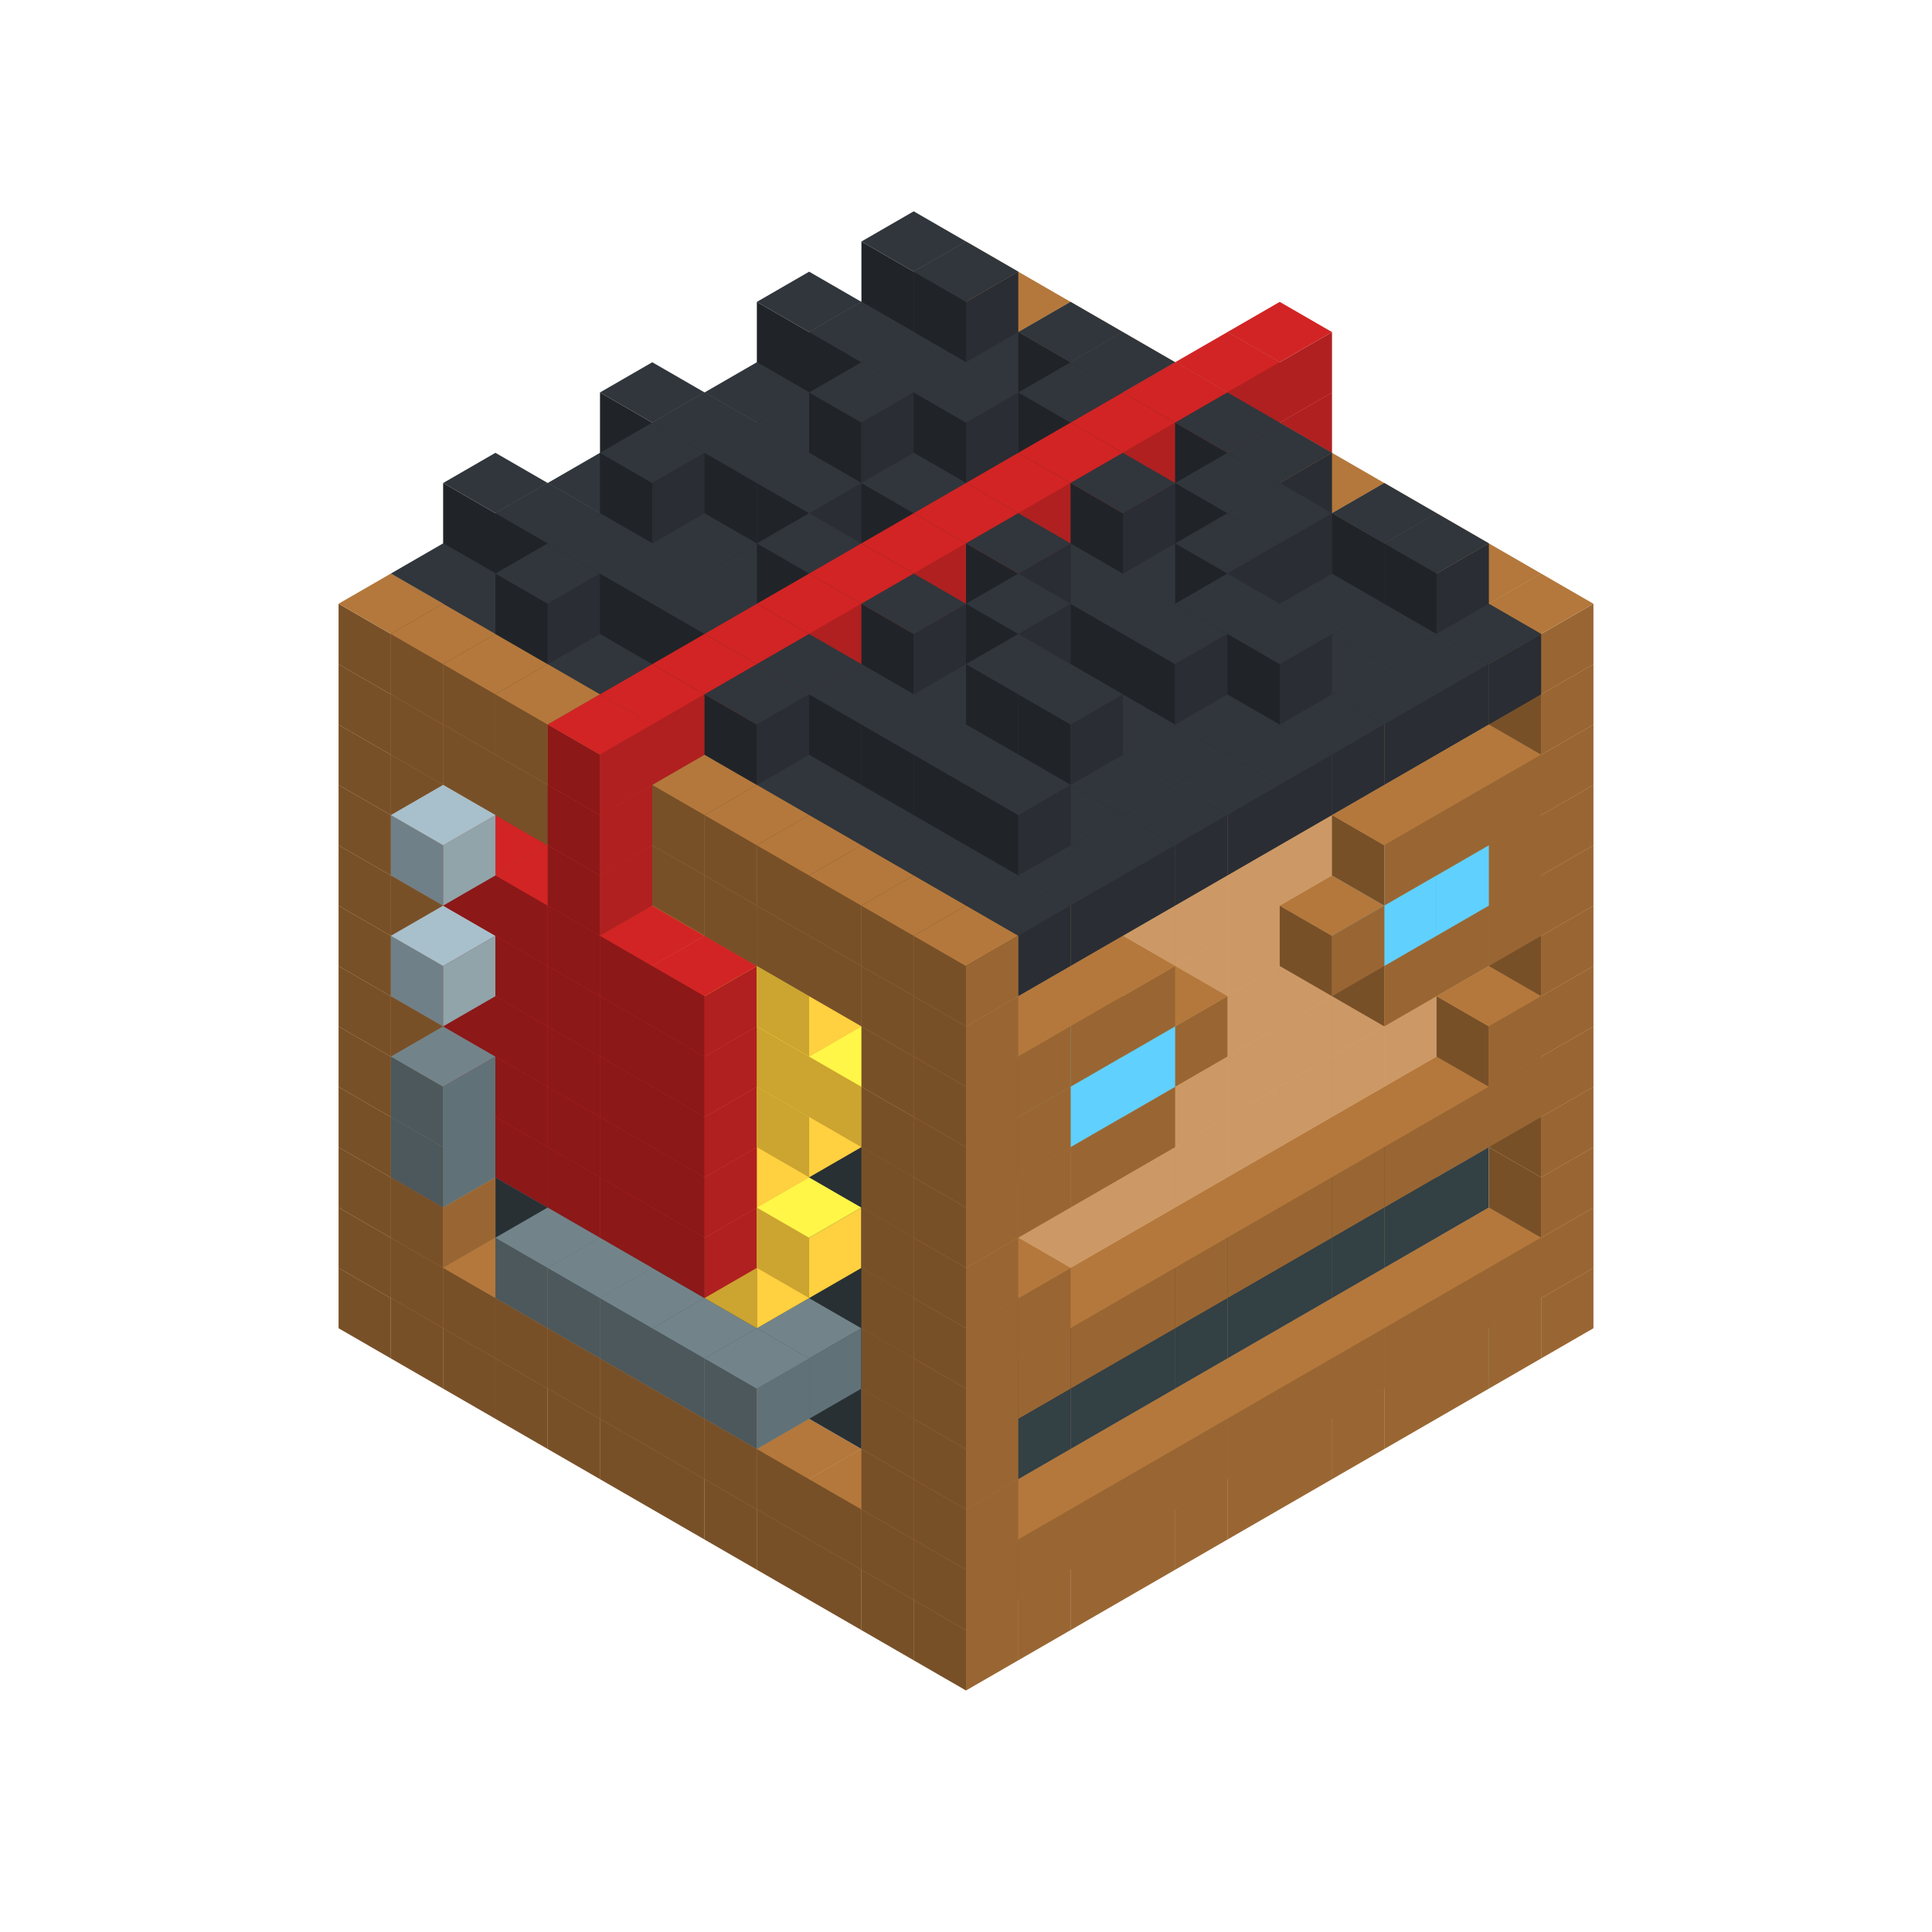 
<svg width='600' height='600' viewBox='4436371 5550000 3200000 3200000' xmlns='http://www.w3.org/2000/svg' xmlns:xlink='http://www.w3.org/1999/xlink'>
<use xlink:href='#v-0x00000056-1' transform='translate(983738,3600000)'/>
<use xlink:href='#v-0x00000056-1' transform='translate(1070341,3650000)'/>
<use xlink:href='#v-0x00000056-1' transform='translate(1156944,3700000)'/>
<use xlink:href='#v-0x00000056-1' transform='translate(1243547,3750000)'/>
<use xlink:href='#v-0x00000056-1' transform='translate(1330150,3800000)'/>
<use xlink:href='#v-0x00000056-1' transform='translate(1416753,3850000)'/>
<use xlink:href='#v-0x00000056-1' transform='translate(1503356,3900000)'/>
<use xlink:href='#v-0x00000056-1' transform='translate(1589959,3950000)'/>
<use xlink:href='#v-0x00000056-1' transform='translate(1676562,4000000)'/>
<use xlink:href='#v-0x00000056-1' transform='translate(1763165,4050000)'/>
<use xlink:href='#v-0x00000056-1' transform='translate(1849768,4100000)'/>
<use xlink:href='#v-0x00000056-1' transform='translate(2889004,3600000)'/>
<use xlink:href='#v-0x00000056-1' transform='translate(2802401,3650000)'/>
<use xlink:href='#v-0x00000056-1' transform='translate(2715798,3700000)'/>
<use xlink:href='#v-0x00000056-1' transform='translate(2629195,3750000)'/>
<use xlink:href='#v-0x00000056-1' transform='translate(2542592,3800000)'/>
<use xlink:href='#v-0x00000056-1' transform='translate(2455989,3850000)'/>
<use xlink:href='#v-0x00000056-1' transform='translate(2369386,3900000)'/>
<use xlink:href='#v-0x00000056-1' transform='translate(2282783,3950000)'/>
<use xlink:href='#v-0x00000056-1' transform='translate(2196180,4000000)'/>
<use xlink:href='#v-0x00000056-1' transform='translate(2109577,4050000)'/>
<use xlink:href='#v-0x00000056-1' transform='translate(2022974,4100000)'/>
<use xlink:href='#v-0x00000056-1' transform='translate(1936371,4150000)'/>
<use xlink:href='#v-0x00000056-1' transform='translate(983738,3500000)'/>
<use xlink:href='#v-0x00000056-1' transform='translate(1070341,3550000)'/>
<use xlink:href='#v-0x00000056-1' transform='translate(1156944,3600000)'/>
<use xlink:href='#v-0x00000056-1' transform='translate(1243547,3650000)'/>
<use xlink:href='#v-0x00000056-1' transform='translate(1330150,3700000)'/>
<use xlink:href='#v-0x00000056-1' transform='translate(1416753,3750000)'/>
<use xlink:href='#v-0x00000056-1' transform='translate(1503356,3800000)'/>
<use xlink:href='#v-0x00000056-1' transform='translate(1589959,3850000)'/>
<use xlink:href='#v-0x00000056-1' transform='translate(1676562,3900000)'/>
<use xlink:href='#v-0x00000056-1' transform='translate(1763165,3950000)'/>
<use xlink:href='#v-0x00000056-2' transform='translate(2715798,3500000)'/>
<use xlink:href='#v-0x00000056-2' transform='translate(2629195,3550000)'/>
<use xlink:href='#v-0x00000056-2' transform='translate(2542592,3600000)'/>
<use xlink:href='#v-0x00000056-2' transform='translate(2455989,3650000)'/>
<use xlink:href='#v-0x00000056-2' transform='translate(2369386,3700000)'/>
<use xlink:href='#v-0x00000056-2' transform='translate(2282783,3750000)'/>
<use xlink:href='#v-0x00000056-2' transform='translate(2196180,3800000)'/>
<use xlink:href='#v-0x00000056-2' transform='translate(2109577,3850000)'/>
<use xlink:href='#v-0x00000056-2' transform='translate(2022974,3900000)'/>
<use xlink:href='#v-0x00000056-2' transform='translate(1936371,3950000)'/>
<use xlink:href='#v-0x00000056-1' transform='translate(1849768,4000000)'/>
<use xlink:href='#v-0x00000056-1' transform='translate(2889004,3500000)'/>
<use xlink:href='#v-0x00000056-1' transform='translate(2802401,3550000)'/>
<use xlink:href='#v-0x00000056-1' transform='translate(2715798,3600000)'/>
<use xlink:href='#v-0x00000056-1' transform='translate(2629195,3650000)'/>
<use xlink:href='#v-0x00000056-1' transform='translate(2542592,3700000)'/>
<use xlink:href='#v-0x00000056-1' transform='translate(2455989,3750000)'/>
<use xlink:href='#v-0x00000056-1' transform='translate(2369386,3800000)'/>
<use xlink:href='#v-0x00000056-1' transform='translate(2282783,3850000)'/>
<use xlink:href='#v-0x00000056-1' transform='translate(2196180,3900000)'/>
<use xlink:href='#v-0x00000056-1' transform='translate(2109577,3950000)'/>
<use xlink:href='#v-0x00000056-1' transform='translate(2022974,4000000)'/>
<use xlink:href='#v-0x00000056-1' transform='translate(1936371,4050000)'/>
<use xlink:href='#v-0x00000056-1' transform='translate(983738,3400000)'/>
<use xlink:href='#v-0x00000056-1' transform='translate(1070341,3450000)'/>
<use xlink:href='#v-0x00000056-5' transform='translate(1243547,3450000)'/>
<use xlink:href='#v-0x00000056-5' transform='translate(1330150,3500000)'/>
<use xlink:href='#v-0x00000056-5' transform='translate(1416753,3550000)'/>
<use xlink:href='#v-0x00000056-5' transform='translate(1503356,3600000)'/>
<use xlink:href='#v-0x00000056-5' transform='translate(1589959,3650000)'/>
<use xlink:href='#v-0x00000056-5' transform='translate(1676562,3700000)'/>
<use xlink:href='#v-0x00000056-5' transform='translate(1763165,3750000)'/>
<use xlink:href='#v-0x00000056-5' transform='translate(1849768,3800000)'/>
<use xlink:href='#v-0x00000056-8' transform='translate(2715798,3400000)'/>
<use xlink:href='#v-0x00000056-8' transform='translate(2629195,3450000)'/>
<use xlink:href='#v-0x00000056-8' transform='translate(2542592,3500000)'/>
<use xlink:href='#v-0x00000056-8' transform='translate(2455989,3550000)'/>
<use xlink:href='#v-0x00000056-8' transform='translate(2369386,3600000)'/>
<use xlink:href='#v-0x00000056-8' transform='translate(2282783,3650000)'/>
<use xlink:href='#v-0x00000056-8' transform='translate(2196180,3700000)'/>
<use xlink:href='#v-0x00000056-8' transform='translate(2109577,3750000)'/>
<use xlink:href='#v-0x00000056-8' transform='translate(2022974,3800000)'/>
<use xlink:href='#v-0x00000056-8' transform='translate(1936371,3850000)'/>
<use xlink:href='#v-0x00000056-1' transform='translate(1849768,3900000)'/>
<use xlink:href='#v-0x00000056-1' transform='translate(2889004,3400000)'/>
<use xlink:href='#v-0x00000056-1' transform='translate(1936371,3950000)'/>
<use xlink:href='#v-0x00000056-1' transform='translate(983738,3300000)'/>
<use xlink:href='#v-0x00000056-1' transform='translate(1070341,3350000)'/>
<use xlink:href='#v-0x00000056-5' transform='translate(1243547,3350000)'/>
<use xlink:href='#v-0x00000056-5' transform='translate(1330150,3400000)'/>
<use xlink:href='#v-0x00000056-5' transform='translate(1416753,3450000)'/>
<use xlink:href='#v-0x00000056-6' transform='translate(1330150,3500000)'/>
<use xlink:href='#v-0x00000056-6' transform='translate(1243547,3550000)'/>
<use xlink:href='#v-0x00000056-5' transform='translate(1503356,3500000)'/>
<use xlink:href='#v-0x00000056-6' transform='translate(1330150,3600000)'/>
<use xlink:href='#v-0x00000056-5' transform='translate(1589959,3550000)'/>
<use xlink:href='#v-0x00000056-6' transform='translate(1416753,3650000)'/>
<use xlink:href='#v-0x00000056-5' transform='translate(1676562,3600000)'/>
<use xlink:href='#v-0x00000056-6' transform='translate(1503356,3700000)'/>
<use xlink:href='#v-0x00000056-5' transform='translate(1763165,3650000)'/>
<use xlink:href='#v-0x00000056-6' transform='translate(1676562,3700000)'/>
<use xlink:href='#v-0x00000056-6' transform='translate(1589959,3750000)'/>
<use xlink:href='#v-0x00000056-5' transform='translate(1849768,3700000)'/>
<use xlink:href='#v-0x00000056-8' transform='translate(2715798,3300000)'/>
<use xlink:href='#v-0x00000056-8' transform='translate(2629195,3350000)'/>
<use xlink:href='#v-0x00000056-8' transform='translate(2542592,3400000)'/>
<use xlink:href='#v-0x00000056-8' transform='translate(2455989,3450000)'/>
<use xlink:href='#v-0x00000056-8' transform='translate(2369386,3500000)'/>
<use xlink:href='#v-0x00000056-8' transform='translate(2282783,3550000)'/>
<use xlink:href='#v-0x00000056-8' transform='translate(2196180,3600000)'/>
<use xlink:href='#v-0x00000056-8' transform='translate(2109577,3650000)'/>
<use xlink:href='#v-0x00000056-8' transform='translate(2022974,3700000)'/>
<use xlink:href='#v-0x00000056-8' transform='translate(1936371,3750000)'/>
<use xlink:href='#v-0x00000056-1' transform='translate(1849768,3800000)'/>
<use xlink:href='#v-0x00000056-1' transform='translate(2889004,3300000)'/>
<use xlink:href='#v-0x00000056-1' transform='translate(1936371,3850000)'/>
<use xlink:href='#v-0x00000056-1' transform='translate(983738,3200000)'/>
<use xlink:href='#v-0x00000056-1' transform='translate(1070341,3250000)'/>
<use xlink:href='#v-0x00000056-5' transform='translate(1243547,3250000)'/>
<use xlink:href='#v-0x00000056-5' transform='translate(1330150,3300000)'/>
<use xlink:href='#v-0x00000056-5' transform='translate(1416753,3350000)'/>
<use xlink:href='#v-0x00000056-5' transform='translate(1503356,3400000)'/>
<use xlink:href='#v-0x00000056-5' transform='translate(1589959,3450000)'/>
<use xlink:href='#v-0x00000056-5' transform='translate(1676562,3500000)'/>
<use xlink:href='#v-0x00000056-4' transform='translate(1589959,3550000)'/>
<use xlink:href='#v-0x00000056-5' transform='translate(1763165,3550000)'/>
<use xlink:href='#v-0x00000056-5' transform='translate(1849768,3600000)'/>
<use xlink:href='#v-0x00000056-2' transform='translate(2715798,3200000)'/>
<use xlink:href='#v-0x00000056-2' transform='translate(2629195,3250000)'/>
<use xlink:href='#v-0x00000056-2' transform='translate(2542592,3300000)'/>
<use xlink:href='#v-0x00000056-2' transform='translate(2455989,3350000)'/>
<use xlink:href='#v-0x00000056-2' transform='translate(2369386,3400000)'/>
<use xlink:href='#v-0x00000056-2' transform='translate(2282783,3450000)'/>
<use xlink:href='#v-0x00000056-2' transform='translate(2196180,3500000)'/>
<use xlink:href='#v-0x00000056-2' transform='translate(2109577,3550000)'/>
<use xlink:href='#v-0x00000056-2' transform='translate(2022974,3600000)'/>
<use xlink:href='#v-0x00000056-2' transform='translate(1936371,3650000)'/>
<use xlink:href='#v-0x00000056-1' transform='translate(1849768,3700000)'/>
<use xlink:href='#v-0x00000056-1' transform='translate(2889004,3200000)'/>
<use xlink:href='#v-0x00000056-1' transform='translate(2802401,3250000)'/>
<use xlink:href='#v-0x00000056-1' transform='translate(2715798,3300000)'/>
<use xlink:href='#v-0x00000056-1' transform='translate(2629195,3350000)'/>
<use xlink:href='#v-0x00000056-1' transform='translate(2542592,3400000)'/>
<use xlink:href='#v-0x00000056-1' transform='translate(2455989,3450000)'/>
<use xlink:href='#v-0x00000056-1' transform='translate(2369386,3500000)'/>
<use xlink:href='#v-0x00000056-1' transform='translate(2282783,3550000)'/>
<use xlink:href='#v-0x00000056-1' transform='translate(2196180,3600000)'/>
<use xlink:href='#v-0x00000056-1' transform='translate(2109577,3650000)'/>
<use xlink:href='#v-0x00000056-1' transform='translate(2022974,3700000)'/>
<use xlink:href='#v-0x00000056-1' transform='translate(1936371,3750000)'/>
<use xlink:href='#v-0x00000056-1' transform='translate(983738,3100000)'/>
<use xlink:href='#v-0x00000056-1' transform='translate(1070341,3150000)'/>
<use xlink:href='#v-0x00000056-5' transform='translate(1243547,3150000)'/>
<use xlink:href='#v-0x00000056-10' transform='translate(2282783,2650000)'/>
<use xlink:href='#v-0x00000056-5' transform='translate(1330150,3200000)'/>
<use xlink:href='#v-0x00000056-6' transform='translate(1243547,3250000)'/>
<use xlink:href='#v-0x00000056-10' transform='translate(1156944,3300000)'/>
<use xlink:href='#v-0x00000056-6' transform='translate(1070341,3350000)'/>
<use xlink:href='#v-0x00000056-10' transform='translate(2369386,2700000)'/>
<use xlink:href='#v-0x00000056-5' transform='translate(1416753,3250000)'/>
<use xlink:href='#v-0x00000056-10' transform='translate(1243547,3350000)'/>
<use xlink:href='#v-0x00000056-10' transform='translate(2455989,2750000)'/>
<use xlink:href='#v-0x00000056-5' transform='translate(1503356,3300000)'/>
<use xlink:href='#v-0x00000056-10' transform='translate(1330150,3400000)'/>
<use xlink:href='#v-0x00000056-10' transform='translate(2542592,2800000)'/>
<use xlink:href='#v-0x00000056-5' transform='translate(1589959,3350000)'/>
<use xlink:href='#v-0x00000056-4' transform='translate(1503356,3400000)'/>
<use xlink:href='#v-0x00000056-10' transform='translate(1416753,3450000)'/>
<use xlink:href='#v-0x00000056-10' transform='translate(2629195,2850000)'/>
<use xlink:href='#v-0x00000056-5' transform='translate(1676562,3400000)'/>
<use xlink:href='#v-0x00000056-4' transform='translate(1589959,3450000)'/>
<use xlink:href='#v-0x00000056-10' transform='translate(1503356,3500000)'/>
<use xlink:href='#v-0x00000056-5' transform='translate(1763165,3450000)'/>
<use xlink:href='#v-0x00000056-4' transform='translate(1676562,3500000)'/>
<use xlink:href='#v-0x00000056-5' transform='translate(1849768,3500000)'/>
<use xlink:href='#v-0x00000056-2' transform='translate(2715798,3100000)'/>
<use xlink:href='#v-0x00000056-2' transform='translate(2629195,3150000)'/>
<use xlink:href='#v-0x00000056-2' transform='translate(2542592,3200000)'/>
<use xlink:href='#v-0x00000056-2' transform='translate(2455989,3250000)'/>
<use xlink:href='#v-0x00000056-2' transform='translate(2369386,3300000)'/>
<use xlink:href='#v-0x00000056-2' transform='translate(2282783,3350000)'/>
<use xlink:href='#v-0x00000056-2' transform='translate(2196180,3400000)'/>
<use xlink:href='#v-0x00000056-2' transform='translate(2109577,3450000)'/>
<use xlink:href='#v-0x00000056-2' transform='translate(2022974,3500000)'/>
<use xlink:href='#v-0x00000056-2' transform='translate(1936371,3550000)'/>
<use xlink:href='#v-0x00000056-1' transform='translate(1849768,3600000)'/>
<use xlink:href='#v-0x00000056-1' transform='translate(2889004,3100000)'/>
<use xlink:href='#v-0x00000056-1' transform='translate(2802401,3150000)'/>
<use xlink:href='#v-0x00000056-1' transform='translate(2022974,3600000)'/>
<use xlink:href='#v-0x00000056-1' transform='translate(1936371,3650000)'/>
<use xlink:href='#v-0x00000056-1' transform='translate(983738,3000000)'/>
<use xlink:href='#v-0x00000056-1' transform='translate(1070341,3050000)'/>
<use xlink:href='#v-0x00000056-5' transform='translate(1243547,3050000)'/>
<use xlink:href='#v-0x00000056-10' transform='translate(2282783,2550000)'/>
<use xlink:href='#v-0x00000056-5' transform='translate(1330150,3100000)'/>
<use xlink:href='#v-0x00000056-10' transform='translate(1156944,3200000)'/>
<use xlink:href='#v-0x00000056-6' transform='translate(1070341,3250000)'/>
<use xlink:href='#v-0x00000056-10' transform='translate(2369386,2600000)'/>
<use xlink:href='#v-0x00000056-5' transform='translate(1416753,3150000)'/>
<use xlink:href='#v-0x00000056-4' transform='translate(1330150,3200000)'/>
<use xlink:href='#v-0x00000056-10' transform='translate(1243547,3250000)'/>
<use xlink:href='#v-0x00000056-10' transform='translate(2455989,2650000)'/>
<use xlink:href='#v-0x00000056-5' transform='translate(1503356,3200000)'/>
<use xlink:href='#v-0x00000056-4' transform='translate(1416753,3250000)'/>
<use xlink:href='#v-0x00000056-10' transform='translate(1330150,3300000)'/>
<use xlink:href='#v-0x00000056-10' transform='translate(2542592,2700000)'/>
<use xlink:href='#v-0x00000056-5' transform='translate(1589959,3250000)'/>
<use xlink:href='#v-0x00000056-10' transform='translate(1416753,3350000)'/>
<use xlink:href='#v-0x00000056-10' transform='translate(2629195,2750000)'/>
<use xlink:href='#v-0x00000056-5' transform='translate(1676562,3300000)'/>
<use xlink:href='#v-0x00000056-4' transform='translate(1589959,3350000)'/>
<use xlink:href='#v-0x00000056-10' transform='translate(1503356,3400000)'/>
<use xlink:href='#v-0x00000056-5' transform='translate(1763165,3350000)'/>
<use xlink:href='#v-0x00000056-5' transform='translate(1849768,3400000)'/>
<use xlink:href='#v-0x00000056-2' transform='translate(2715798,3000000)'/>
<use xlink:href='#v-0x00000056-2' transform='translate(2629195,3050000)'/>
<use xlink:href='#v-0x00000056-2' transform='translate(2542592,3100000)'/>
<use xlink:href='#v-0x00000056-2' transform='translate(2455989,3150000)'/>
<use xlink:href='#v-0x00000056-2' transform='translate(2369386,3200000)'/>
<use xlink:href='#v-0x00000056-2' transform='translate(2282783,3250000)'/>
<use xlink:href='#v-0x00000056-2' transform='translate(2196180,3300000)'/>
<use xlink:href='#v-0x00000056-2' transform='translate(2109577,3350000)'/>
<use xlink:href='#v-0x00000056-2' transform='translate(2022974,3400000)'/>
<use xlink:href='#v-0x00000056-2' transform='translate(1936371,3450000)'/>
<use xlink:href='#v-0x00000056-1' transform='translate(1849768,3500000)'/>
<use xlink:href='#v-0x00000056-1' transform='translate(2889004,3000000)'/>
<use xlink:href='#v-0x00000056-1' transform='translate(1936371,3550000)'/>
<use xlink:href='#v-0x00000056-1' transform='translate(983738,2900000)'/>
<use xlink:href='#v-0x00000056-1' transform='translate(1070341,2950000)'/>
<use xlink:href='#v-0x00000056-5' transform='translate(1243547,2950000)'/>
<use xlink:href='#v-0x00000056-10' transform='translate(2282783,2450000)'/>
<use xlink:href='#v-0x00000056-5' transform='translate(1330150,3000000)'/>
<use xlink:href='#v-0x00000056-4' transform='translate(1243547,3050000)'/>
<use xlink:href='#v-0x00000056-10' transform='translate(1156944,3100000)'/>
<use xlink:href='#v-0x00000056-10' transform='translate(2369386,2500000)'/>
<use xlink:href='#v-0x00000056-5' transform='translate(1416753,3050000)'/>
<use xlink:href='#v-0x00000056-4' transform='translate(1330150,3100000)'/>
<use xlink:href='#v-0x00000056-10' transform='translate(1243547,3150000)'/>
<use xlink:href='#v-0x00000056-10' transform='translate(2455989,2550000)'/>
<use xlink:href='#v-0x00000056-5' transform='translate(1503356,3100000)'/>
<use xlink:href='#v-0x00000056-4' transform='translate(1416753,3150000)'/>
<use xlink:href='#v-0x00000056-10' transform='translate(1330150,3200000)'/>
<use xlink:href='#v-0x00000056-10' transform='translate(2542592,2600000)'/>
<use xlink:href='#v-0x00000056-5' transform='translate(1589959,3150000)'/>
<use xlink:href='#v-0x00000056-4' transform='translate(1503356,3200000)'/>
<use xlink:href='#v-0x00000056-10' transform='translate(1416753,3250000)'/>
<use xlink:href='#v-0x00000056-10' transform='translate(2629195,2650000)'/>
<use xlink:href='#v-0x00000056-5' transform='translate(1676562,3200000)'/>
<use xlink:href='#v-0x00000056-10' transform='translate(1503356,3300000)'/>
<use xlink:href='#v-0x00000056-5' transform='translate(1763165,3250000)'/>
<use xlink:href='#v-0x00000056-4' transform='translate(1676562,3300000)'/>
<use xlink:href='#v-0x00000056-5' transform='translate(1849768,3300000)'/>
<use xlink:href='#v-0x00000056-2' transform='translate(2715798,2900000)'/>
<use xlink:href='#v-0x00000056-2' transform='translate(2629195,2950000)'/>
<use xlink:href='#v-0x00000056-2' transform='translate(2542592,3000000)'/>
<use xlink:href='#v-0x00000056-2' transform='translate(2455989,3050000)'/>
<use xlink:href='#v-0x00000056-2' transform='translate(2369386,3100000)'/>
<use xlink:href='#v-0x00000056-2' transform='translate(2282783,3150000)'/>
<use xlink:href='#v-0x00000056-2' transform='translate(2196180,3200000)'/>
<use xlink:href='#v-0x00000056-2' transform='translate(2109577,3250000)'/>
<use xlink:href='#v-0x00000056-2' transform='translate(2022974,3300000)'/>
<use xlink:href='#v-0x00000056-2' transform='translate(1936371,3350000)'/>
<use xlink:href='#v-0x00000056-1' transform='translate(1849768,3400000)'/>
<use xlink:href='#v-0x00000056-1' transform='translate(2889004,2900000)'/>
<use xlink:href='#v-0x00000056-1' transform='translate(2802401,2950000)'/>
<use xlink:href='#v-0x00000056-1' transform='translate(2715798,3000000)'/>
<use xlink:href='#v-0x00000056-1' transform='translate(2629195,3050000)'/>
<use xlink:href='#v-0x00000056-1' transform='translate(2196180,3300000)'/>
<use xlink:href='#v-0x00000056-1' transform='translate(2109577,3350000)'/>
<use xlink:href='#v-0x00000056-1' transform='translate(2022974,3400000)'/>
<use xlink:href='#v-0x00000056-1' transform='translate(1936371,3450000)'/>
<use xlink:href='#v-0x00000056-1' transform='translate(983738,2800000)'/>
<use xlink:href='#v-0x00000056-1' transform='translate(1070341,2850000)'/>
<use xlink:href='#v-0x00000056-5' transform='translate(1243547,2850000)'/>
<use xlink:href='#v-0x00000056-10' transform='translate(2282783,2350000)'/>
<use xlink:href='#v-0x00000056-5' transform='translate(1330150,2900000)'/>
<use xlink:href='#v-0x00000056-4' transform='translate(1243547,2950000)'/>
<use xlink:href='#v-0x00000056-10' transform='translate(1156944,3000000)'/>
<use xlink:href='#v-0x00000056-7' transform='translate(1070341,3050000)'/>
<use xlink:href='#v-0x00000056-10' transform='translate(2369386,2400000)'/>
<use xlink:href='#v-0x00000056-5' transform='translate(1416753,2950000)'/>
<use xlink:href='#v-0x00000056-4' transform='translate(1330150,3000000)'/>
<use xlink:href='#v-0x00000056-10' transform='translate(1243547,3050000)'/>
<use xlink:href='#v-0x00000056-10' transform='translate(2455989,2450000)'/>
<use xlink:href='#v-0x00000056-5' transform='translate(1503356,3000000)'/>
<use xlink:href='#v-0x00000056-4' transform='translate(1416753,3050000)'/>
<use xlink:href='#v-0x00000056-10' transform='translate(1330150,3100000)'/>
<use xlink:href='#v-0x00000056-10' transform='translate(2542592,2500000)'/>
<use xlink:href='#v-0x00000056-5' transform='translate(1589959,3050000)'/>
<use xlink:href='#v-0x00000056-4' transform='translate(1503356,3100000)'/>
<use xlink:href='#v-0x00000056-10' transform='translate(1416753,3150000)'/>
<use xlink:href='#v-0x00000056-10' transform='translate(2629195,2550000)'/>
<use xlink:href='#v-0x00000056-5' transform='translate(1676562,3100000)'/>
<use xlink:href='#v-0x00000056-4' transform='translate(1589959,3150000)'/>
<use xlink:href='#v-0x00000056-10' transform='translate(1503356,3200000)'/>
<use xlink:href='#v-0x00000056-5' transform='translate(1763165,3150000)'/>
<use xlink:href='#v-0x00000056-4' transform='translate(1676562,3200000)'/>
<use xlink:href='#v-0x00000056-5' transform='translate(1849768,3200000)'/>
<use xlink:href='#v-0x00000056-4' transform='translate(1763165,3250000)'/>
<use xlink:href='#v-0x00000056-2' transform='translate(2715798,2800000)'/>
<use xlink:href='#v-0x00000056-2' transform='translate(2629195,2850000)'/>
<use xlink:href='#v-0x00000056-2' transform='translate(2542592,2900000)'/>
<use xlink:href='#v-0x00000056-2' transform='translate(2455989,2950000)'/>
<use xlink:href='#v-0x00000056-2' transform='translate(2369386,3000000)'/>
<use xlink:href='#v-0x00000056-2' transform='translate(2282783,3050000)'/>
<use xlink:href='#v-0x00000056-2' transform='translate(2196180,3100000)'/>
<use xlink:href='#v-0x00000056-2' transform='translate(2109577,3150000)'/>
<use xlink:href='#v-0x00000056-2' transform='translate(2022974,3200000)'/>
<use xlink:href='#v-0x00000056-2' transform='translate(1936371,3250000)'/>
<use xlink:href='#v-0x00000056-1' transform='translate(1849768,3300000)'/>
<use xlink:href='#v-0x00000056-1' transform='translate(2889004,2800000)'/>
<use xlink:href='#v-0x00000056-1' transform='translate(2802401,2850000)'/>
<use xlink:href='#v-0x00000056-3' transform='translate(2715798,2900000)'/>
<use xlink:href='#v-0x00000056-3' transform='translate(2629195,2950000)'/>
<use xlink:href='#v-0x00000056-1' transform='translate(2542592,3000000)'/>
<use xlink:href='#v-0x00000056-1' transform='translate(2282783,3150000)'/>
<use xlink:href='#v-0x00000056-3' transform='translate(2196180,3200000)'/>
<use xlink:href='#v-0x00000056-3' transform='translate(2109577,3250000)'/>
<use xlink:href='#v-0x00000056-1' transform='translate(2022974,3300000)'/>
<use xlink:href='#v-0x00000056-1' transform='translate(1936371,3350000)'/>
<use xlink:href='#v-0x00000056-1' transform='translate(983738,2700000)'/>
<use xlink:href='#v-0x00000056-1' transform='translate(1070341,2750000)'/>
<use xlink:href='#v-0x00000056-5' transform='translate(1243547,2750000)'/>
<use xlink:href='#v-0x00000056-10' transform='translate(2282783,2250000)'/>
<use xlink:href='#v-0x00000056-5' transform='translate(1330150,2800000)'/>
<use xlink:href='#v-0x00000056-10' transform='translate(1156944,2900000)'/>
<use xlink:href='#v-0x00000056-10' transform='translate(2369386,2300000)'/>
<use xlink:href='#v-0x00000056-5' transform='translate(1416753,2850000)'/>
<use xlink:href='#v-0x00000056-4' transform='translate(1330150,2900000)'/>
<use xlink:href='#v-0x00000056-10' transform='translate(1243547,2950000)'/>
<use xlink:href='#v-0x00000056-10' transform='translate(2455989,2350000)'/>
<use xlink:href='#v-0x00000056-5' transform='translate(1503356,2900000)'/>
<use xlink:href='#v-0x00000056-4' transform='translate(1416753,2950000)'/>
<use xlink:href='#v-0x00000056-10' transform='translate(1330150,3000000)'/>
<use xlink:href='#v-0x00000056-10' transform='translate(2542592,2400000)'/>
<use xlink:href='#v-0x00000056-5' transform='translate(1589959,2950000)'/>
<use xlink:href='#v-0x00000056-10' transform='translate(1416753,3050000)'/>
<use xlink:href='#v-0x00000056-10' transform='translate(2629195,2450000)'/>
<use xlink:href='#v-0x00000056-5' transform='translate(1676562,3000000)'/>
<use xlink:href='#v-0x00000056-10' transform='translate(1503356,3100000)'/>
<use xlink:href='#v-0x00000056-5' transform='translate(1763165,3050000)'/>
<use xlink:href='#v-0x00000056-4' transform='translate(1676562,3100000)'/>
<use xlink:href='#v-0x00000056-5' transform='translate(1849768,3100000)'/>
<use xlink:href='#v-0x00000056-2' transform='translate(2715798,2700000)'/>
<use xlink:href='#v-0x00000056-2' transform='translate(2629195,2750000)'/>
<use xlink:href='#v-0x00000056-2' transform='translate(2542592,2800000)'/>
<use xlink:href='#v-0x00000056-2' transform='translate(2455989,2850000)'/>
<use xlink:href='#v-0x00000056-2' transform='translate(2369386,2900000)'/>
<use xlink:href='#v-0x00000056-2' transform='translate(2282783,2950000)'/>
<use xlink:href='#v-0x00000056-2' transform='translate(2196180,3000000)'/>
<use xlink:href='#v-0x00000056-2' transform='translate(2109577,3050000)'/>
<use xlink:href='#v-0x00000056-2' transform='translate(2022974,3100000)'/>
<use xlink:href='#v-0x00000056-2' transform='translate(1936371,3150000)'/>
<use xlink:href='#v-0x00000056-1' transform='translate(1849768,3200000)'/>
<use xlink:href='#v-0x00000056-1' transform='translate(2889004,2700000)'/>
<use xlink:href='#v-0x00000056-1' transform='translate(2802401,2750000)'/>
<use xlink:href='#v-0x00000056-1' transform='translate(2715798,2800000)'/>
<use xlink:href='#v-0x00000056-1' transform='translate(2629195,2850000)'/>
<use xlink:href='#v-0x00000056-1' transform='translate(2196180,3100000)'/>
<use xlink:href='#v-0x00000056-1' transform='translate(2109577,3150000)'/>
<use xlink:href='#v-0x00000056-1' transform='translate(2022974,3200000)'/>
<use xlink:href='#v-0x00000056-1' transform='translate(1936371,3250000)'/>
<use xlink:href='#v-0x00000056-1' transform='translate(983738,2600000)'/>
<use xlink:href='#v-0x00000056-1' transform='translate(1070341,2650000)'/>
<use xlink:href='#v-0x00000056-1' transform='translate(1156944,2700000)'/>
<use xlink:href='#v-0x00000056-1' transform='translate(1243547,2750000)'/>
<use xlink:href='#v-0x00000056-7' transform='translate(1070341,2850000)'/>
<use xlink:href='#v-0x00000056-1' transform='translate(1330150,2800000)'/>
<use xlink:href='#v-0x00000056-10' transform='translate(2455989,2250000)'/>
<use xlink:href='#v-0x00000056-1' transform='translate(1416753,2850000)'/>
<use xlink:href='#v-0x00000056-10' transform='translate(1330150,2900000)'/>
<use xlink:href='#v-0x00000056-1' transform='translate(1503356,2900000)'/>
<use xlink:href='#v-0x00000056-1' transform='translate(1589959,2950000)'/>
<use xlink:href='#v-0x00000056-1' transform='translate(1676562,3000000)'/>
<use xlink:href='#v-0x00000056-1' transform='translate(1763165,3050000)'/>
<use xlink:href='#v-0x00000056-2' transform='translate(2715798,2600000)'/>
<use xlink:href='#v-0x00000056-2' transform='translate(2629195,2650000)'/>
<use xlink:href='#v-0x00000056-2' transform='translate(2542592,2700000)'/>
<use xlink:href='#v-0x00000056-2' transform='translate(2455989,2750000)'/>
<use xlink:href='#v-0x00000056-2' transform='translate(2369386,2800000)'/>
<use xlink:href='#v-0x00000056-2' transform='translate(2282783,2850000)'/>
<use xlink:href='#v-0x00000056-2' transform='translate(2196180,2900000)'/>
<use xlink:href='#v-0x00000056-2' transform='translate(2109577,2950000)'/>
<use xlink:href='#v-0x00000056-2' transform='translate(2022974,3000000)'/>
<use xlink:href='#v-0x00000056-2' transform='translate(1936371,3050000)'/>
<use xlink:href='#v-0x00000056-1' transform='translate(1849768,3100000)'/>
<use xlink:href='#v-0x00000056-1' transform='translate(2889004,2600000)'/>
<use xlink:href='#v-0x00000056-1' transform='translate(1936371,3150000)'/>
<use xlink:href='#v-0x00000056-1' transform='translate(1936371,1950000)'/>
<use xlink:href='#v-0x00000056-9' transform='translate(1849768,2000000)'/>
<use xlink:href='#v-0x00000056-9' transform='translate(1763165,2050000)'/>
<use xlink:href='#v-0x00000056-9' transform='translate(1676562,2100000)'/>
<use xlink:href='#v-0x00000056-9' transform='translate(1589959,2150000)'/>
<use xlink:href='#v-0x00000056-9' transform='translate(1503356,2200000)'/>
<use xlink:href='#v-0x00000056-9' transform='translate(1416753,2250000)'/>
<use xlink:href='#v-0x00000056-9' transform='translate(1330150,2300000)'/>
<use xlink:href='#v-0x00000056-9' transform='translate(1243547,2350000)'/>
<use xlink:href='#v-0x00000056-9' transform='translate(1156944,2400000)'/>
<use xlink:href='#v-0x00000056-9' transform='translate(1070341,2450000)'/>
<use xlink:href='#v-0x00000056-1' transform='translate(983738,2500000)'/>
<use xlink:href='#v-0x00000056-1' transform='translate(2022974,2000000)'/>
<use xlink:href='#v-0x00000056-9' transform='translate(1936371,2050000)'/>
<use xlink:href='#v-0x00000056-9' transform='translate(1849768,2100000)'/>
<use xlink:href='#v-0x00000056-9' transform='translate(1763165,2150000)'/>
<use xlink:href='#v-0x00000056-9' transform='translate(1676562,2200000)'/>
<use xlink:href='#v-0x00000056-9' transform='translate(1589959,2250000)'/>
<use xlink:href='#v-0x00000056-9' transform='translate(1503356,2300000)'/>
<use xlink:href='#v-0x00000056-9' transform='translate(1416753,2350000)'/>
<use xlink:href='#v-0x00000056-9' transform='translate(1330150,2400000)'/>
<use xlink:href='#v-0x00000056-9' transform='translate(1243547,2450000)'/>
<use xlink:href='#v-0x00000056-9' transform='translate(1156944,2500000)'/>
<use xlink:href='#v-0x00000056-1' transform='translate(1070341,2550000)'/>
<use xlink:href='#v-0x00000056-1' transform='translate(2109577,2050000)'/>
<use xlink:href='#v-0x00000056-9' transform='translate(2022974,2100000)'/>
<use xlink:href='#v-0x00000056-9' transform='translate(1936371,2150000)'/>
<use xlink:href='#v-0x00000056-9' transform='translate(1849768,2200000)'/>
<use xlink:href='#v-0x00000056-9' transform='translate(1763165,2250000)'/>
<use xlink:href='#v-0x00000056-9' transform='translate(1676562,2300000)'/>
<use xlink:href='#v-0x00000056-9' transform='translate(1589959,2350000)'/>
<use xlink:href='#v-0x00000056-9' transform='translate(1503356,2400000)'/>
<use xlink:href='#v-0x00000056-9' transform='translate(1416753,2450000)'/>
<use xlink:href='#v-0x00000056-9' transform='translate(1330150,2500000)'/>
<use xlink:href='#v-0x00000056-9' transform='translate(1243547,2550000)'/>
<use xlink:href='#v-0x00000056-1' transform='translate(1156944,2600000)'/>
<use xlink:href='#v-0x00000056-1' transform='translate(2196180,2100000)'/>
<use xlink:href='#v-0x00000056-9' transform='translate(2109577,2150000)'/>
<use xlink:href='#v-0x00000056-9' transform='translate(2022974,2200000)'/>
<use xlink:href='#v-0x00000056-9' transform='translate(1936371,2250000)'/>
<use xlink:href='#v-0x00000056-9' transform='translate(1849768,2300000)'/>
<use xlink:href='#v-0x00000056-9' transform='translate(1763165,2350000)'/>
<use xlink:href='#v-0x00000056-9' transform='translate(1676562,2400000)'/>
<use xlink:href='#v-0x00000056-9' transform='translate(1589959,2450000)'/>
<use xlink:href='#v-0x00000056-9' transform='translate(1503356,2500000)'/>
<use xlink:href='#v-0x00000056-9' transform='translate(1416753,2550000)'/>
<use xlink:href='#v-0x00000056-9' transform='translate(1330150,2600000)'/>
<use xlink:href='#v-0x00000056-1' transform='translate(1243547,2650000)'/>
<use xlink:href='#v-0x00000056-1' transform='translate(2282783,2150000)'/>
<use xlink:href='#v-0x00000056-9' transform='translate(2196180,2200000)'/>
<use xlink:href='#v-0x00000056-9' transform='translate(2109577,2250000)'/>
<use xlink:href='#v-0x00000056-9' transform='translate(2022974,2300000)'/>
<use xlink:href='#v-0x00000056-9' transform='translate(1936371,2350000)'/>
<use xlink:href='#v-0x00000056-9' transform='translate(1849768,2400000)'/>
<use xlink:href='#v-0x00000056-9' transform='translate(1763165,2450000)'/>
<use xlink:href='#v-0x00000056-9' transform='translate(1676562,2500000)'/>
<use xlink:href='#v-0x00000056-9' transform='translate(1589959,2550000)'/>
<use xlink:href='#v-0x00000056-9' transform='translate(1503356,2600000)'/>
<use xlink:href='#v-0x00000056-9' transform='translate(1416753,2650000)'/>
<use xlink:href='#v-0x00000056-1' transform='translate(1330150,2700000)'/>
<use xlink:href='#v-0x00000056-10' transform='translate(2455989,2150000)'/>
<use xlink:href='#v-0x00000056-1' transform='translate(2369386,2200000)'/>
<use xlink:href='#v-0x00000056-9' transform='translate(2282783,2250000)'/>
<use xlink:href='#v-0x00000056-9' transform='translate(2196180,2300000)'/>
<use xlink:href='#v-0x00000056-9' transform='translate(2109577,2350000)'/>
<use xlink:href='#v-0x00000056-9' transform='translate(2022974,2400000)'/>
<use xlink:href='#v-0x00000056-9' transform='translate(1936371,2450000)'/>
<use xlink:href='#v-0x00000056-9' transform='translate(1849768,2500000)'/>
<use xlink:href='#v-0x00000056-9' transform='translate(1763165,2550000)'/>
<use xlink:href='#v-0x00000056-9' transform='translate(1676562,2600000)'/>
<use xlink:href='#v-0x00000056-9' transform='translate(1589959,2650000)'/>
<use xlink:href='#v-0x00000056-9' transform='translate(1503356,2700000)'/>
<use xlink:href='#v-0x00000056-1' transform='translate(1416753,2750000)'/>
<use xlink:href='#v-0x00000056-10' transform='translate(1330150,2800000)'/>
<use xlink:href='#v-0x00000056-1' transform='translate(2455989,2250000)'/>
<use xlink:href='#v-0x00000056-9' transform='translate(2369386,2300000)'/>
<use xlink:href='#v-0x00000056-9' transform='translate(2282783,2350000)'/>
<use xlink:href='#v-0x00000056-9' transform='translate(2196180,2400000)'/>
<use xlink:href='#v-0x00000056-9' transform='translate(2109577,2450000)'/>
<use xlink:href='#v-0x00000056-9' transform='translate(2022974,2500000)'/>
<use xlink:href='#v-0x00000056-9' transform='translate(1936371,2550000)'/>
<use xlink:href='#v-0x00000056-9' transform='translate(1849768,2600000)'/>
<use xlink:href='#v-0x00000056-9' transform='translate(1763165,2650000)'/>
<use xlink:href='#v-0x00000056-9' transform='translate(1676562,2700000)'/>
<use xlink:href='#v-0x00000056-9' transform='translate(1589959,2750000)'/>
<use xlink:href='#v-0x00000056-1' transform='translate(1503356,2800000)'/>
<use xlink:href='#v-0x00000056-1' transform='translate(2542592,2300000)'/>
<use xlink:href='#v-0x00000056-9' transform='translate(2455989,2350000)'/>
<use xlink:href='#v-0x00000056-9' transform='translate(2369386,2400000)'/>
<use xlink:href='#v-0x00000056-9' transform='translate(2282783,2450000)'/>
<use xlink:href='#v-0x00000056-9' transform='translate(2196180,2500000)'/>
<use xlink:href='#v-0x00000056-9' transform='translate(2109577,2550000)'/>
<use xlink:href='#v-0x00000056-9' transform='translate(2022974,2600000)'/>
<use xlink:href='#v-0x00000056-9' transform='translate(1936371,2650000)'/>
<use xlink:href='#v-0x00000056-9' transform='translate(1849768,2700000)'/>
<use xlink:href='#v-0x00000056-9' transform='translate(1763165,2750000)'/>
<use xlink:href='#v-0x00000056-9' transform='translate(1676562,2800000)'/>
<use xlink:href='#v-0x00000056-1' transform='translate(1589959,2850000)'/>
<use xlink:href='#v-0x00000056-1' transform='translate(2629195,2350000)'/>
<use xlink:href='#v-0x00000056-9' transform='translate(2542592,2400000)'/>
<use xlink:href='#v-0x00000056-9' transform='translate(2455989,2450000)'/>
<use xlink:href='#v-0x00000056-9' transform='translate(2369386,2500000)'/>
<use xlink:href='#v-0x00000056-9' transform='translate(2282783,2550000)'/>
<use xlink:href='#v-0x00000056-9' transform='translate(2196180,2600000)'/>
<use xlink:href='#v-0x00000056-9' transform='translate(2109577,2650000)'/>
<use xlink:href='#v-0x00000056-9' transform='translate(2022974,2700000)'/>
<use xlink:href='#v-0x00000056-9' transform='translate(1936371,2750000)'/>
<use xlink:href='#v-0x00000056-9' transform='translate(1849768,2800000)'/>
<use xlink:href='#v-0x00000056-9' transform='translate(1763165,2850000)'/>
<use xlink:href='#v-0x00000056-1' transform='translate(1676562,2900000)'/>
<use xlink:href='#v-0x00000056-1' transform='translate(2715798,2400000)'/>
<use xlink:href='#v-0x00000056-9' transform='translate(2629195,2450000)'/>
<use xlink:href='#v-0x00000056-9' transform='translate(2542592,2500000)'/>
<use xlink:href='#v-0x00000056-9' transform='translate(2455989,2550000)'/>
<use xlink:href='#v-0x00000056-9' transform='translate(2369386,2600000)'/>
<use xlink:href='#v-0x00000056-9' transform='translate(2282783,2650000)'/>
<use xlink:href='#v-0x00000056-9' transform='translate(2196180,2700000)'/>
<use xlink:href='#v-0x00000056-9' transform='translate(2109577,2750000)'/>
<use xlink:href='#v-0x00000056-9' transform='translate(2022974,2800000)'/>
<use xlink:href='#v-0x00000056-9' transform='translate(1936371,2850000)'/>
<use xlink:href='#v-0x00000056-9' transform='translate(1849768,2900000)'/>
<use xlink:href='#v-0x00000056-1' transform='translate(1763165,2950000)'/>
<use xlink:href='#v-0x00000056-1' transform='translate(2802401,2450000)'/>
<use xlink:href='#v-0x00000056-9' transform='translate(2715798,2500000)'/>
<use xlink:href='#v-0x00000056-9' transform='translate(2629195,2550000)'/>
<use xlink:href='#v-0x00000056-9' transform='translate(2542592,2600000)'/>
<use xlink:href='#v-0x00000056-9' transform='translate(2455989,2650000)'/>
<use xlink:href='#v-0x00000056-9' transform='translate(2369386,2700000)'/>
<use xlink:href='#v-0x00000056-9' transform='translate(2282783,2750000)'/>
<use xlink:href='#v-0x00000056-9' transform='translate(2196180,2800000)'/>
<use xlink:href='#v-0x00000056-9' transform='translate(2109577,2850000)'/>
<use xlink:href='#v-0x00000056-9' transform='translate(2022974,2900000)'/>
<use xlink:href='#v-0x00000056-9' transform='translate(1936371,2950000)'/>
<use xlink:href='#v-0x00000056-1' transform='translate(1849768,3000000)'/>
<use xlink:href='#v-0x00000056-1' transform='translate(2889004,2500000)'/>
<use xlink:href='#v-0x00000056-9' transform='translate(2802401,2550000)'/>
<use xlink:href='#v-0x00000056-9' transform='translate(2715798,2600000)'/>
<use xlink:href='#v-0x00000056-9' transform='translate(2629195,2650000)'/>
<use xlink:href='#v-0x00000056-9' transform='translate(2542592,2700000)'/>
<use xlink:href='#v-0x00000056-9' transform='translate(2455989,2750000)'/>
<use xlink:href='#v-0x00000056-9' transform='translate(2369386,2800000)'/>
<use xlink:href='#v-0x00000056-9' transform='translate(2282783,2850000)'/>
<use xlink:href='#v-0x00000056-9' transform='translate(2196180,2900000)'/>
<use xlink:href='#v-0x00000056-9' transform='translate(2109577,2950000)'/>
<use xlink:href='#v-0x00000056-9' transform='translate(2022974,3000000)'/>
<use xlink:href='#v-0x00000056-1' transform='translate(1936371,3050000)'/>
<use xlink:href='#v-0x00000056-9' transform='translate(1849768,1900000)'/>
<use xlink:href='#v-0x00000056-9' transform='translate(1676562,2000000)'/>
<use xlink:href='#v-0x00000056-9' transform='translate(1416753,2150000)'/>
<use xlink:href='#v-0x00000056-9' transform='translate(1156944,2300000)'/>
<use xlink:href='#v-0x00000056-9' transform='translate(1936371,1950000)'/>
<use xlink:href='#v-0x00000056-9' transform='translate(1763165,2050000)'/>
<use xlink:href='#v-0x00000056-9' transform='translate(1503356,2200000)'/>
<use xlink:href='#v-0x00000056-9' transform='translate(1416753,2250000)'/>
<use xlink:href='#v-0x00000056-9' transform='translate(1243547,2350000)'/>
<use xlink:href='#v-0x00000056-9' transform='translate(1849768,2100000)'/>
<use xlink:href='#v-0x00000056-9' transform='translate(1763165,2150000)'/>
<use xlink:href='#v-0x00000056-9' transform='translate(1589959,2250000)'/>
<use xlink:href='#v-0x00000056-9' transform='translate(1330150,2400000)'/>
<use xlink:href='#v-0x00000056-9' transform='translate(1243547,2450000)'/>
<use xlink:href='#v-0x00000056-9' transform='translate(2109577,2050000)'/>
<use xlink:href='#v-0x00000056-9' transform='translate(1936371,2150000)'/>
<use xlink:href='#v-0x00000056-9' transform='translate(1676562,2300000)'/>
<use xlink:href='#v-0x00000056-9' transform='translate(1416753,2450000)'/>
<use xlink:href='#v-0x00000056-9' transform='translate(2196180,2100000)'/>
<use xlink:href='#v-0x00000056-9' transform='translate(2109577,2150000)'/>
<use xlink:href='#v-0x00000056-9' transform='translate(1849768,2300000)'/>
<use xlink:href='#v-0x00000056-9' transform='translate(1676562,2400000)'/>
<use xlink:href='#v-0x00000056-9' transform='translate(1503356,2500000)'/>
<use xlink:href='#v-0x00000056-10' transform='translate(2455989,2050000)'/>
<use xlink:href='#v-0x00000056-10' transform='translate(2369386,2100000)'/>
<use xlink:href='#v-0x00000056-10' transform='translate(2282783,2150000)'/>
<use xlink:href='#v-0x00000056-10' transform='translate(2196180,2200000)'/>
<use xlink:href='#v-0x00000056-10' transform='translate(2109577,2250000)'/>
<use xlink:href='#v-0x00000056-10' transform='translate(2022974,2300000)'/>
<use xlink:href='#v-0x00000056-10' transform='translate(1936371,2350000)'/>
<use xlink:href='#v-0x00000056-10' transform='translate(1849768,2400000)'/>
<use xlink:href='#v-0x00000056-10' transform='translate(1763165,2450000)'/>
<use xlink:href='#v-0x00000056-10' transform='translate(1676562,2500000)'/>
<use xlink:href='#v-0x00000056-10' transform='translate(1589959,2550000)'/>
<use xlink:href='#v-0x00000056-10' transform='translate(1503356,2600000)'/>
<use xlink:href='#v-0x00000056-10' transform='translate(1416753,2650000)'/>
<use xlink:href='#v-0x00000056-10' transform='translate(1330150,2700000)'/>
<use xlink:href='#v-0x00000056-9' transform='translate(2369386,2200000)'/>
<use xlink:href='#v-0x00000056-9' transform='translate(2196180,2300000)'/>
<use xlink:href='#v-0x00000056-9' transform='translate(2022974,2400000)'/>
<use xlink:href='#v-0x00000056-9' transform='translate(1849768,2500000)'/>
<use xlink:href='#v-0x00000056-9' transform='translate(1676562,2600000)'/>
<use xlink:href='#v-0x00000056-9' transform='translate(1589959,2650000)'/>
<use xlink:href='#v-0x00000056-9' transform='translate(2455989,2250000)'/>
<use xlink:href='#v-0x00000056-9' transform='translate(2369386,2300000)'/>
<use xlink:href='#v-0x00000056-9' transform='translate(2022974,2500000)'/>
<use xlink:href='#v-0x00000056-9' transform='translate(1763165,2650000)'/>
<use xlink:href='#v-0x00000056-9' transform='translate(2455989,2350000)'/>
<use xlink:href='#v-0x00000056-9' transform='translate(2369386,2400000)'/>
<use xlink:href='#v-0x00000056-9' transform='translate(2196180,2500000)'/>
<use xlink:href='#v-0x00000056-9' transform='translate(2022974,2600000)'/>
<use xlink:href='#v-0x00000056-9' transform='translate(1849768,2700000)'/>
<use xlink:href='#v-0x00000056-9' transform='translate(2629195,2350000)'/>
<use xlink:href='#v-0x00000056-9' transform='translate(2369386,2500000)'/>
<use xlink:href='#v-0x00000056-9' transform='translate(2282783,2550000)'/>
<use xlink:href='#v-0x00000056-9' transform='translate(2109577,2650000)'/>
<use xlink:href='#v-0x00000056-9' transform='translate(1936371,2750000)'/>
<use xlink:href='#v-0x00000056-9' transform='translate(2715798,2400000)'/>
<use xlink:href='#v-0x00000056-9' transform='translate(2455989,2550000)'/>
<use xlink:href='#v-0x00000056-9' transform='translate(2022974,2800000)'/>
<defs>
<g id='v-0x00000056-1'>
<polygon points='4100000,4100000 4100000,4200000 4013397,4150000 4013397,4050000' fill='#785028'/>
<polygon points='4100000,4100000 4100000,4200000 4186602,4150000 4186602,4050000' fill='#996633'/>
<polygon points='4100000,4100000 4013397,4050000 4100000,4000000 4186602,4050000' fill='#b4783c'/>
</g>
<g id='v-0x00000056-2'>
<polygon points='4100000,4100000 4100000,4200000 4013397,4150000 4013397,4050000' fill='#a07850'/>
<polygon points='4100000,4100000 4100000,4200000 4186602,4150000 4186602,4050000' fill='#cc9966'/>
<polygon points='4100000,4100000 4013397,4050000 4100000,4000000 4186602,4050000' fill='#f0b478'/>
</g>
<g id='v-0x00000056-3'>
<polygon points='4100000,4100000 4100000,4200000 4013397,4150000 4013397,4050000' fill='#4ca4cc'/>
<polygon points='4100000,4100000 4100000,4200000 4186602,4150000 4186602,4050000' fill='#60d0ff'/>
<polygon points='4100000,4100000 4013397,4050000 4100000,4000000 4186602,4050000' fill='#72f6ff'/>
</g>
<g id='v-0x00000056-4'>
<polygon points='4100000,4100000 4100000,4200000 4013397,4150000 4013397,4050000' fill='#cca430'/>
<polygon points='4100000,4100000 4100000,4200000 4186602,4150000 4186602,4050000' fill='#ffd040'/>
<polygon points='4100000,4100000 4013397,4050000 4100000,4000000 4186602,4050000' fill='#fff648'/>
</g>
<g id='v-0x00000056-5'>
<polygon points='4100000,4100000 4100000,4200000 4013397,4150000 4013397,4050000' fill='#283034'/>
<polygon points='4100000,4100000 4100000,4200000 4186602,4150000 4186602,4050000' fill='#334044'/>
<polygon points='4100000,4100000 4013397,4050000 4100000,4000000 4186602,4050000' fill='#3c484e'/>
</g>
<g id='v-0x00000056-6'>
<polygon points='4100000,4100000 4100000,4200000 4013397,4150000 4013397,4050000' fill='#4c585c'/>
<polygon points='4100000,4100000 4100000,4200000 4186602,4150000 4186602,4050000' fill='#607277'/>
<polygon points='4100000,4100000 4013397,4050000 4100000,4000000 4186602,4050000' fill='#72848a'/>
</g>
<g id='v-0x00000056-7'>
<polygon points='4100000,4100000 4100000,4200000 4013397,4150000 4013397,4050000' fill='#708088'/>
<polygon points='4100000,4100000 4100000,4200000 4186602,4150000 4186602,4050000' fill='#90a4aa'/>
<polygon points='4100000,4100000 4013397,4050000 4100000,4000000 4186602,4050000' fill='#a8c0cc'/>
</g>
<g id='v-0x00000056-8'>
<polygon points='4100000,4100000 4100000,4200000 4013397,4150000 4013397,4050000' fill='#283034'/>
<polygon points='4100000,4100000 4100000,4200000 4186602,4150000 4186602,4050000' fill='#334044'/>
<polygon points='4100000,4100000 4013397,4050000 4100000,4000000 4186602,4050000' fill='#3c484e'/>
</g>
<g id='v-0x00000056-9'>
<polygon points='4100000,4100000 4100000,4200000 4013397,4150000 4013397,4050000' fill='#202428'/>
<polygon points='4100000,4100000 4100000,4200000 4186602,4150000 4186602,4050000' fill='#2a2d33'/>
<polygon points='4100000,4100000 4013397,4050000 4100000,4000000 4186602,4050000' fill='#30363c'/>
</g>
<g id='v-0x00000056-10'>
<polygon points='4100000,4100000 4100000,4200000 4013397,4150000 4013397,4050000' fill='#8c1818'/>
<polygon points='4100000,4100000 4100000,4200000 4186602,4150000 4186602,4050000' fill='#b02020'/>
<polygon points='4100000,4100000 4013397,4050000 4100000,4000000 4186602,4050000' fill='#d22424'/>
</g>
</defs>
</svg>
